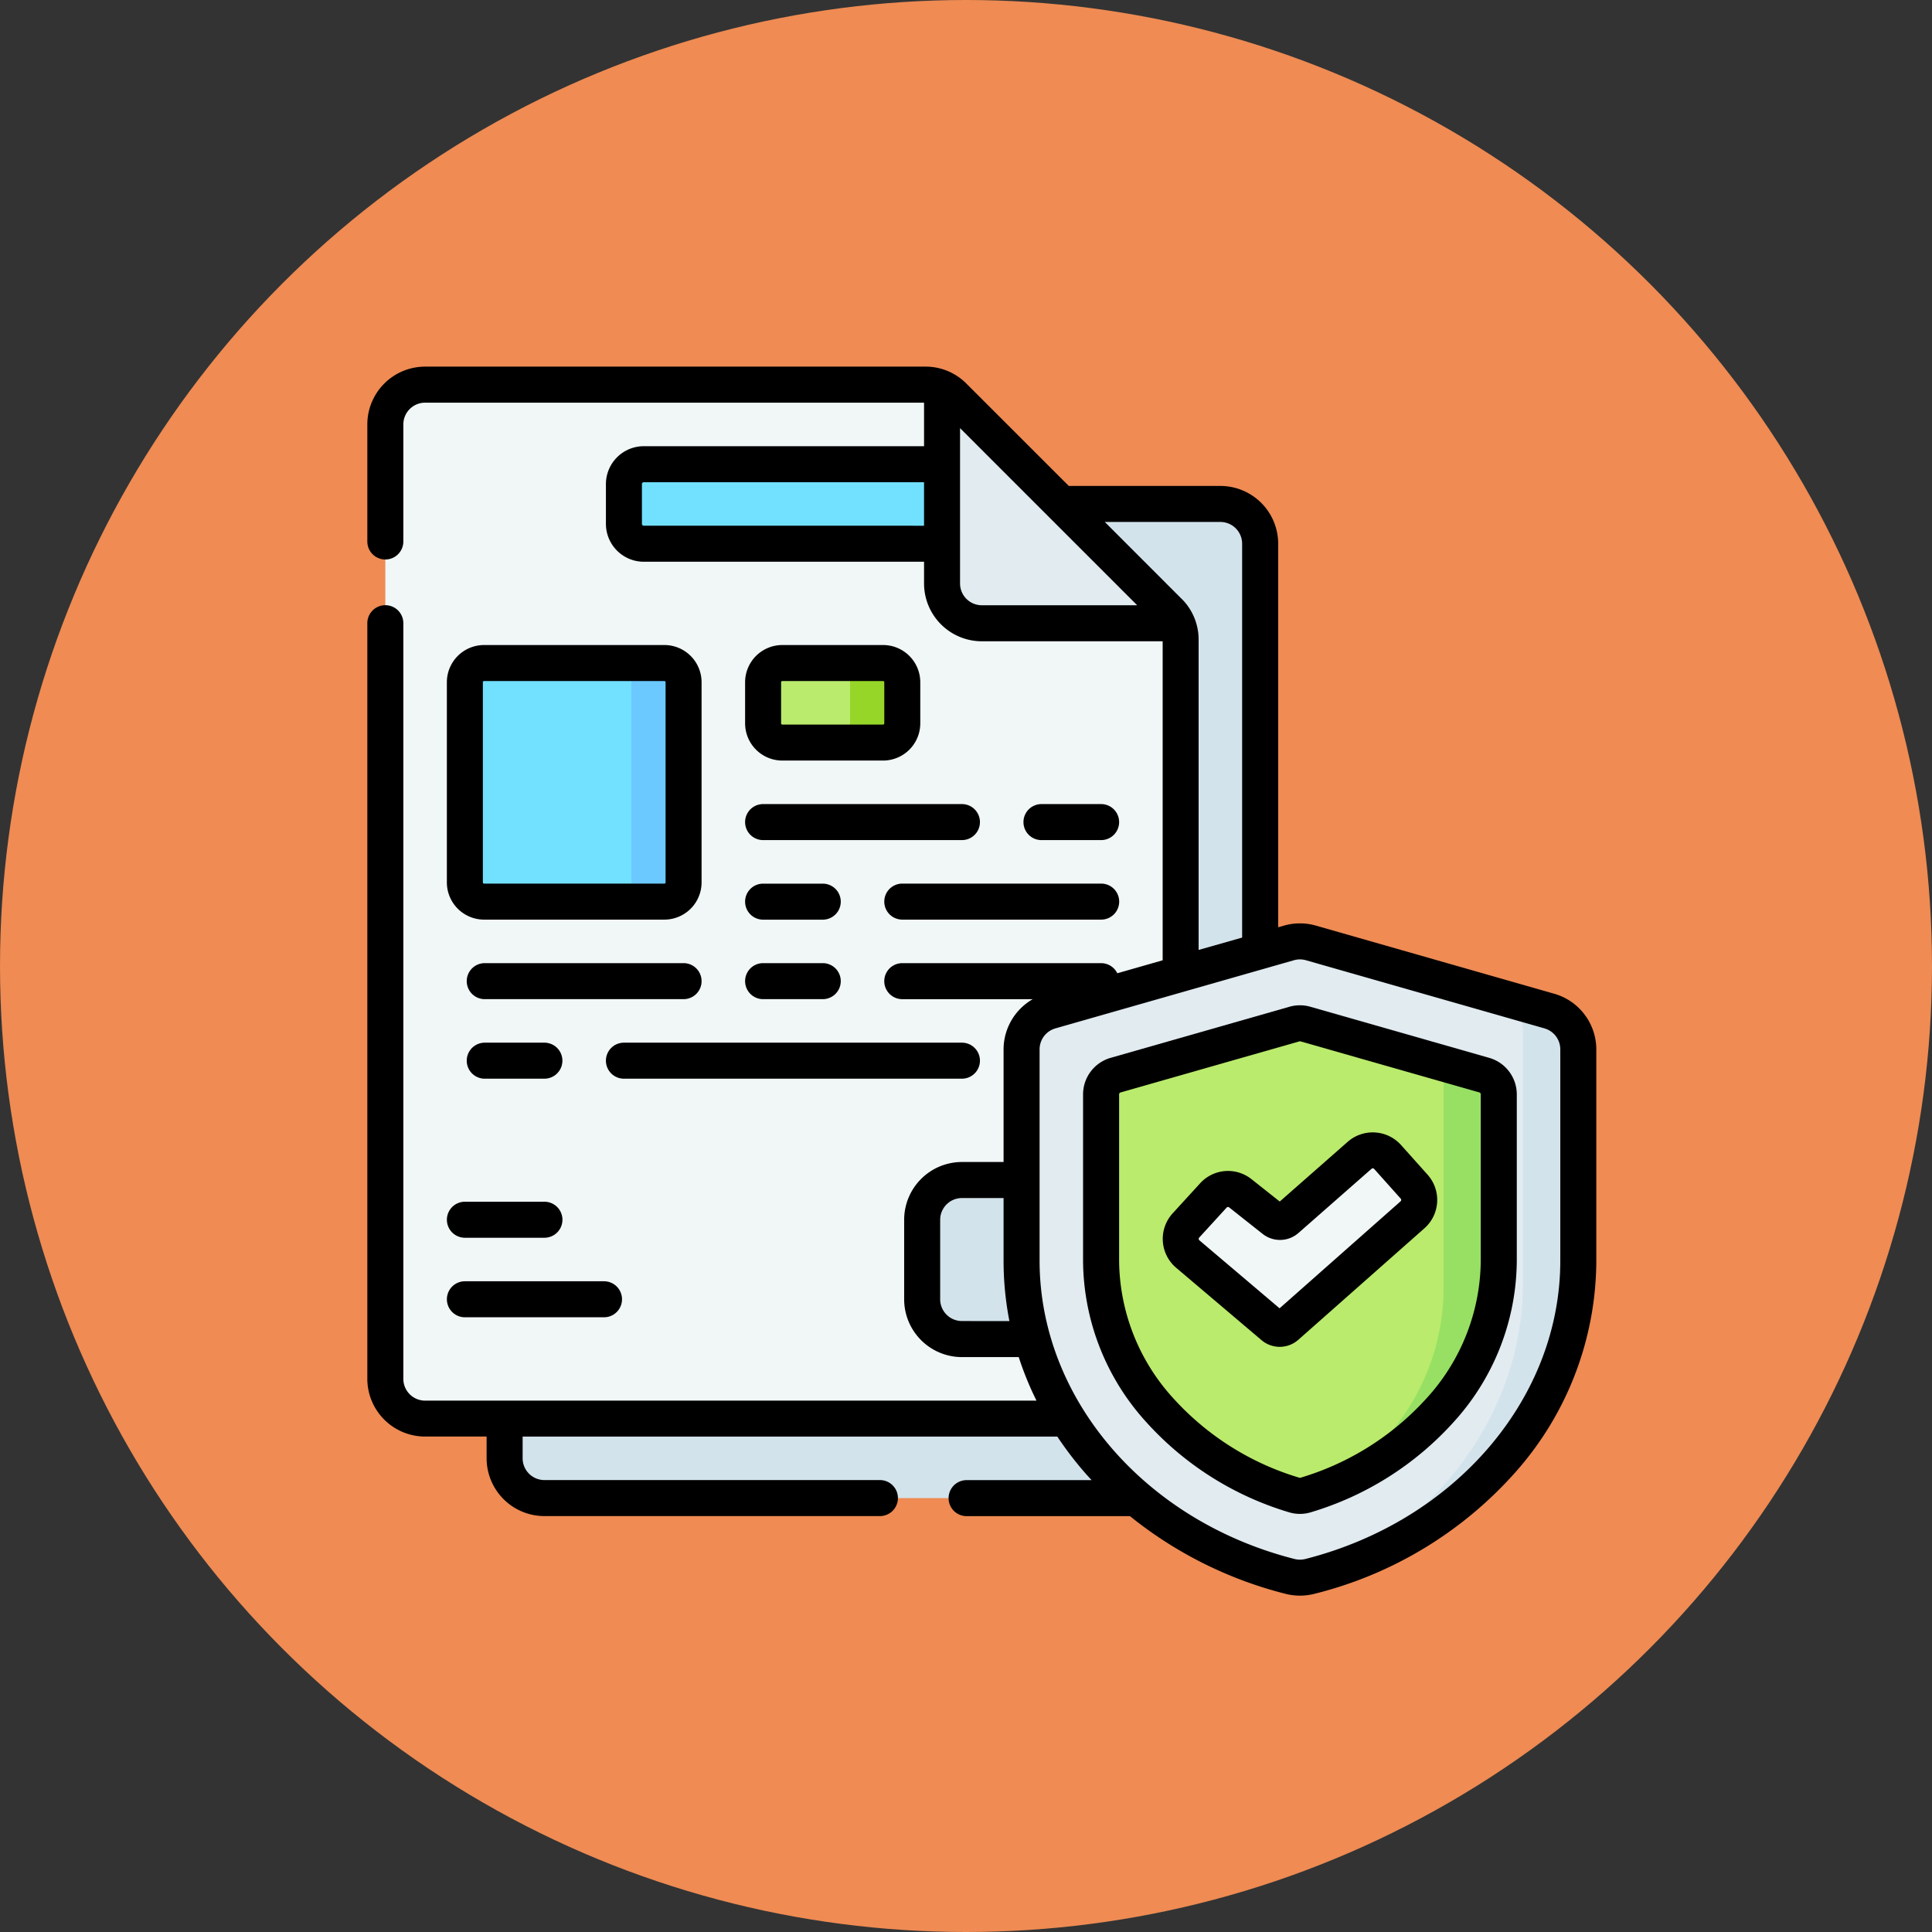 <svg xmlns="http://www.w3.org/2000/svg" width="125" height="125" viewBox="0 0 125 125">
  <rect x="0" y="0" width="125" height="125" fill="#333333" stroke="none"/>
  <g id="Grupo_981737" data-name="Grupo 981737" transform="translate(-528 -10009)">
    <circle id="Elipse_7860" data-name="Elipse 7860" cx="62.5" cy="62.5" r="62.5" transform="translate(528 10009)" fill="#ef8b53"/>
    <g id="principio" transform="translate(551.766 10032.721)">
      <g id="Grupo_977444" data-name="Grupo 977444" transform="translate(1.165 1.167)">
        <g id="Grupo_977440" data-name="Grupo 977440">
          <path id="Trazado_653026" data-name="Trazado 653026" d="M93.219,57.2h10.291a2.573,2.573,0,0,1,2.573,2.573v59.175a2.573,2.573,0,0,1-2.573,2.573H59.773a2.573,2.573,0,0,1-2.573-2.573v-2.573Z" transform="translate(-49.482 -49.483)" fill="#d3e3eb"/>
          <path id="Trazado_653027" data-name="Trazado 653027" d="M58.722,22.938l-10.6-4.3-4.6-10.9A2.569,2.569,0,0,0,42.454,7.5H10.073A2.573,2.573,0,0,0,7.5,10.074V71.822a2.573,2.573,0,0,0,2.573,2.573H56.384a2.573,2.573,0,0,0,2.573-2.573V24A2.571,2.571,0,0,0,58.722,22.938Z" transform="translate(-7.5 -7.501)" fill="#f1f6f7"/>
          <path id="Trazado_653028" data-name="Trazado 653028" d="M127.948,45.781H108.186a1.286,1.286,0,0,1-1.286-1.286V41.921a1.286,1.286,0,0,1,1.286-1.286h19.762Z" transform="translate(-91.463 -35.489)" fill="#72e0ff"/>
          <path id="Trazado_653029" data-name="Trazado 653029" d="M50.627,138.9H41.839a1.206,1.206,0,0,1-1.206-1.206V124.673a1.206,1.206,0,0,1,1.206-1.206h8.788a1.206,1.206,0,0,1,1.206,1.206V137.7A1.206,1.206,0,0,1,50.627,138.9Z" transform="translate(-35.487 -105.457)" fill="#72e0ff"/>
          <path id="Trazado_653030" data-name="Trazado 653030" d="M169.886,128.613h-3.8a1.206,1.206,0,0,1-1.206-1.206v-2.734a1.206,1.206,0,0,1,1.206-1.206h3.8a1.206,1.206,0,0,1,1.206,1.206v2.734A1.206,1.206,0,0,1,169.886,128.613Z" transform="translate(-140.441 -105.457)" fill="#baeb6c"/>
          <g id="Grupo_977439" data-name="Grupo 977439" transform="translate(34.733 51.456)">
            <g id="Grupo_977438" data-name="Grupo 977438">
              <path id="Trazado_653031" data-name="Trazado 653031" d="M233.562,338.834h5.467a2.412,2.412,0,0,1,2.412,2.412v5.467a2.412,2.412,0,0,1-2.412,2.412h-5.467a2.412,2.412,0,0,1-2.412-2.412v-5.467A2.412,2.412,0,0,1,233.562,338.834Z" transform="translate(-231.15 -338.834)" fill="#d3e3eb"/>
            </g>
          </g>
          <path id="Trazado_653032" data-name="Trazado 653032" d="M254.116,23.458l-13.93-13.93a2.569,2.569,0,0,0-.754-.519v12.63a2.573,2.573,0,0,0,2.573,2.573h12.63A2.564,2.564,0,0,0,254.116,23.458Z" transform="translate(-203.413 -8.775)" fill="#e1ebf0"/>
          <path id="Trazado_653033" data-name="Trazado 653033" d="M105.374,123.468H102a1.242,1.242,0,0,1,1.242,1.242v12.952A1.242,1.242,0,0,1,102,138.9h3.378a1.242,1.242,0,0,0,1.242-1.242V124.71A1.242,1.242,0,0,0,105.374,123.468Z" transform="translate(-87.321 -105.458)" fill="#6bc9ff"/>
          <path id="Trazado_653034" data-name="Trazado 653034" d="M196.49,123.468h-3.378a1.242,1.242,0,0,1,1.242,1.242v2.661a1.242,1.242,0,0,1-1.242,1.242h3.378a1.242,1.242,0,0,0,1.242-1.242V124.71A1.242,1.242,0,0,0,196.49,123.468Z" transform="translate(-164.286 -105.458)" fill="#96d629"/>
        </g>
        <g id="Grupo_977443" data-name="Grupo 977443" transform="translate(41.165 36.02)">
          <path id="Trazado_653035" data-name="Trazado 653035" d="M308.587,260.091c0,9.7-7.338,17.876-17.367,20.428a2.608,2.608,0,0,1-1.286,0c-10.029-2.551-17.367-10.731-17.367-20.428V246.418a2.573,2.573,0,0,1,1.866-2.474l15.437-4.411a2.572,2.572,0,0,1,1.414,0l15.437,4.411a2.573,2.573,0,0,1,1.866,2.474Z" transform="translate(-272.567 -239.434)" fill="#e1ebf0"/>
          <path id="Trazado_653036" data-name="Trazado 653036" d="M330.5,276.92a1.286,1.286,0,0,1,.933,1.237v10.763a14.487,14.487,0,0,1-3.823,9.7,19.153,19.153,0,0,1-8.67,5.457,1.258,1.258,0,0,1-.741,0,19.153,19.153,0,0,1-8.67-5.457,14.487,14.487,0,0,1-3.823-9.7V278.157a1.287,1.287,0,0,1,.933-1.237l11.578-3.308a1.287,1.287,0,0,1,.707,0Z" transform="translate(-300.556 -268.262)" fill="#baeb6c"/>
          <path id="Trazado_653037" data-name="Trazado 653037" d="M414.91,263.735l-3.048-.871a2.572,2.572,0,0,1,1.342,2.257V281.28c0,8.065-5.077,15.081-12.556,18.681,9.389-2.888,16.128-10.786,16.128-20.079V266.209A2.572,2.572,0,0,0,414.91,263.735Z" transform="translate(-380.757 -259.225)" fill="#d3e3eb"/>
          <path id="Trazado_653038" data-name="Trazado 653038" d="M411.045,290.2l-3.205-.916a1.286,1.286,0,0,1,.566,1.066v13.714a14.487,14.487,0,0,1-3.823,9.7,17.9,17.9,0,0,1-3.524,3.033,18.83,18.83,0,0,0,7.1-4.9,14.487,14.487,0,0,0,3.823-9.7V291.437A1.286,1.286,0,0,0,411.045,290.2Z" transform="translate(-381.104 -281.542)" fill="#97e063"/>
          <g id="Grupo_977442" data-name="Grupo 977442" transform="translate(10.294 13.52)">
            <g id="Grupo_977441" data-name="Grupo 977441">
              <path id="Trazado_653039" data-name="Trazado 653039" d="M344.841,337.891l-5.532-4.69a1.286,1.286,0,0,1-.118-1.85l1.773-1.94a1.286,1.286,0,0,1,1.733-.152l2.189,1.732a.643.643,0,0,0,.817-.027l4.729-4.154a1.286,1.286,0,0,1,1.808.109l1.717,1.921a1.286,1.286,0,0,1-.107,1.821l-8.167,7.22A.643.643,0,0,1,344.841,337.891Z" transform="translate(-338.854 -326.49)" fill="#f1f6f7"/>
            </g>
          </g>
        </g>
      </g>
      <g id="Grupo_977445" data-name="Grupo 977445" transform="translate(0 0.002)">
        <path id="Trazado_653040" data-name="Trazado 653040" d="M76.8,40.576,61.367,36.165a3.736,3.736,0,0,0-2.054,0l-.381.109V11.458A3.742,3.742,0,0,0,55.194,7.72H45.385L38.762,1.1A3.713,3.713,0,0,0,36.119,0H3.738A3.742,3.742,0,0,0,0,3.739v7.574a1.165,1.165,0,0,0,2.33,0V3.739A1.41,1.41,0,0,1,3.738,2.331H36.02V5.148H17.888A2.454,2.454,0,0,0,15.437,7.6v2.573a2.454,2.454,0,0,0,2.451,2.451H36.02v1.408a3.742,3.742,0,0,0,3.738,3.738h11.7V38.41l-2.935.839a1.163,1.163,0,0,0-1.046-.654H34.611a1.165,1.165,0,0,0,0,2.33h8.442a3.756,3.756,0,0,0-1.888,3.246v7.289H38.471A3.742,3.742,0,0,0,34.733,55.2v5.146a3.742,3.742,0,0,0,3.738,3.737h3.675A20.535,20.535,0,0,0,43.295,66.9H3.738A1.41,1.41,0,0,1,2.33,65.487V16.6A1.165,1.165,0,1,0,0,16.6V65.487a3.742,3.742,0,0,0,3.738,3.737H7.718v1.408a3.742,3.742,0,0,0,3.737,3.737H33.165a1.165,1.165,0,1,0,0-2.33H11.456a1.41,1.41,0,0,1-1.408-1.408V69.225H44.642A22.779,22.779,0,0,0,46.371,71.5c.159.184.324.364.489.543H38.773a1.165,1.165,0,1,0,0,2.33H49.343A26.283,26.283,0,0,0,59.41,79.4a3.785,3.785,0,0,0,1.86,0,25.655,25.655,0,0,0,13.039-7.9,20.688,20.688,0,0,0,5.206-13.655V44.17A3.754,3.754,0,0,0,76.8,40.576ZM17.888,10.293a.122.122,0,0,1-.122-.122V7.6a.122.122,0,0,1,.122-.122H36.02v2.816Zm20.461,3.737V3.979l11.46,11.46H39.757A1.41,1.41,0,0,1,38.349,14.031Zm14.342,1L47.715,10.05h7.479A1.41,1.41,0,0,1,56.6,11.458V36.94l-2.816.8V17.669A3.713,3.713,0,0,0,52.691,15.026ZM38.471,61.75a1.41,1.41,0,0,1-1.408-1.408V55.2a1.41,1.41,0,0,1,1.408-1.408h2.694v4.055a20.317,20.317,0,0,0,.378,3.906Zm38.714-3.906c0,8.893-6.781,16.829-16.489,19.3a1.449,1.449,0,0,1-.712,0c-9.709-2.47-16.489-10.406-16.489-19.3V44.17a1.414,1.414,0,0,1,1.021-1.354l15.437-4.41a1.4,1.4,0,0,1,.774,0l15.437,4.41a1.414,1.414,0,0,1,1.021,1.354V57.843Z" transform="translate(0 -0.002)"/>
        <path id="Trazado_653041" data-name="Trazado 653041" d="M324.48,269.465h0L312.9,266.156a2.453,2.453,0,0,0-1.347,0l-11.578,3.308a2.462,2.462,0,0,0-1.778,2.357v10.763a15.634,15.634,0,0,0,4.117,10.477,20.2,20.2,0,0,0,9.2,5.8,2.414,2.414,0,0,0,1.428,0,20.2,20.2,0,0,0,9.2-5.8,15.634,15.634,0,0,0,4.117-10.477V271.821A2.462,2.462,0,0,0,324.48,269.465Zm-.552,13.119a13.34,13.34,0,0,1-3.529,8.93,17.873,17.873,0,0,1-8.143,5.117.1.1,0,0,1-.054,0,17.872,17.872,0,0,1-8.143-5.117,13.34,13.34,0,0,1-3.53-8.93V271.821a.122.122,0,0,1,.088-.117l11.578-3.308a.118.118,0,0,1,.034,0,.122.122,0,0,1,.033,0L323.84,271.7a.122.122,0,0,1,.088.117v10.763Z" transform="translate(-251.889 -224.743)"/>
        <path id="Trazado_653042" data-name="Trazado 653042" d="M346.771,319.823a2.459,2.459,0,0,0-3.446-.208l-4.4,3.867-1.84-1.457-.013-.01a2.437,2.437,0,0,0-3.3.289l-1.774,1.94a2.451,2.451,0,0,0,.225,3.524l5.532,4.69h0a1.818,1.818,0,0,0,2.366-.026l8.167-7.22a2.451,2.451,0,0,0,.2-3.469Zm-.029,3.646-7.829,6.921-5.188-4.4a.122.122,0,0,1-.011-.175l1.774-1.94a.122.122,0,0,1,.161-.016l2.178,1.724.013.01a1.812,1.812,0,0,0,2.295-.075l4.729-4.154a.122.122,0,0,1,.171.01l1.717,1.921a.122.122,0,0,1-.01.172Z" transform="translate(-279.892 -269.466)"/>
        <path id="Trazado_653043" data-name="Trazado 653043" d="M47.206,115.968H35.54a2.41,2.41,0,0,0-2.407,2.407v12.952a2.41,2.41,0,0,0,2.407,2.407H47.206a2.41,2.41,0,0,0,2.407-2.407V118.375A2.41,2.41,0,0,0,47.206,115.968Zm.078,15.359a.078.078,0,0,1-.078.078H35.54a.078.078,0,0,1-.078-.078V118.375a.078.078,0,0,1,.078-.078H47.206a.078.078,0,0,1,.078.078Z" transform="translate(-27.987 -97.958)"/>
        <path id="Trazado_653044" data-name="Trazado 653044" d="M34.3,383.364h9a1.165,1.165,0,0,0,0-2.33h-9a1.165,1.165,0,0,0,0,2.33Z" transform="translate(-27.987 -321.859)"/>
        <path id="Trazado_653045" data-name="Trazado 653045" d="M34.3,350.231h5.146a1.165,1.165,0,0,0,0-2.33H34.3a1.165,1.165,0,0,0,0,2.33Z" transform="translate(-27.987 -293.872)"/>
        <path id="Trazado_653046" data-name="Trazado 653046" d="M159.79,123.443h6.52a2.41,2.41,0,0,0,2.407-2.407v-2.661a2.41,2.41,0,0,0-2.407-2.407h-6.52a2.41,2.41,0,0,0-2.407,2.407v2.661A2.41,2.41,0,0,0,159.79,123.443Zm-.078-5.068a.078.078,0,0,1,.078-.078h6.52a.078.078,0,0,1,.078.078v2.661a.078.078,0,0,1-.078.078h-6.52a.078.078,0,0,1-.078-.078Z" transform="translate(-132.941 -97.958)"/>
        <path id="Trazado_653047" data-name="Trazado 653047" d="M158.548,184.564h12.864a1.165,1.165,0,1,0,0-2.33H158.548a1.165,1.165,0,1,0,0,2.33Z" transform="translate(-132.941 -153.933)"/>
        <path id="Trazado_653048" data-name="Trazado 653048" d="M278.374,184.564a1.165,1.165,0,0,0,0-2.33h-3.859a1.165,1.165,0,1,0,0,2.33Z" transform="translate(-230.898 -153.933)"/>
        <path id="Trazado_653049" data-name="Trazado 653049" d="M215.367,216.532a1.165,1.165,0,0,0,1.165,1.165H229.4a1.165,1.165,0,1,0,0-2.33H216.532A1.165,1.165,0,0,0,215.367,216.532Z" transform="translate(-181.92 -181.921)"/>
        <path id="Trazado_653050" data-name="Trazado 653050" d="M158.548,217.7h3.859a1.165,1.165,0,0,0,0-2.33h-3.859a1.165,1.165,0,0,0,0,2.33Z" transform="translate(-132.941 -181.921)"/>
        <path id="Trazado_653051" data-name="Trazado 653051" d="M56.61,249.666a1.165,1.165,0,0,0-1.165-1.165H42.581a1.165,1.165,0,0,0,0,2.33H55.445A1.165,1.165,0,0,0,56.61,249.666Z" transform="translate(-34.984 -209.909)"/>
        <path id="Trazado_653052" data-name="Trazado 653052" d="M158.548,250.831h3.859a1.165,1.165,0,0,0,0-2.33h-3.859a1.165,1.165,0,0,0,0,2.33Z" transform="translate(-132.941 -209.909)"/>
        <path id="Trazado_653053" data-name="Trazado 653053" d="M99.4,282.8a1.165,1.165,0,0,0,1.165,1.165h21.869a1.165,1.165,0,0,0,0-2.33H100.565A1.165,1.165,0,0,0,99.4,282.8Z" transform="translate(-83.963 -237.897)"/>
        <path id="Trazado_653054" data-name="Trazado 653054" d="M42.581,281.635a1.165,1.165,0,0,0,0,2.33H46.44a1.165,1.165,0,0,0,0-2.33Z" transform="translate(-34.984 -237.897)"/>
      </g>
    </g>
  </g>
</svg>
